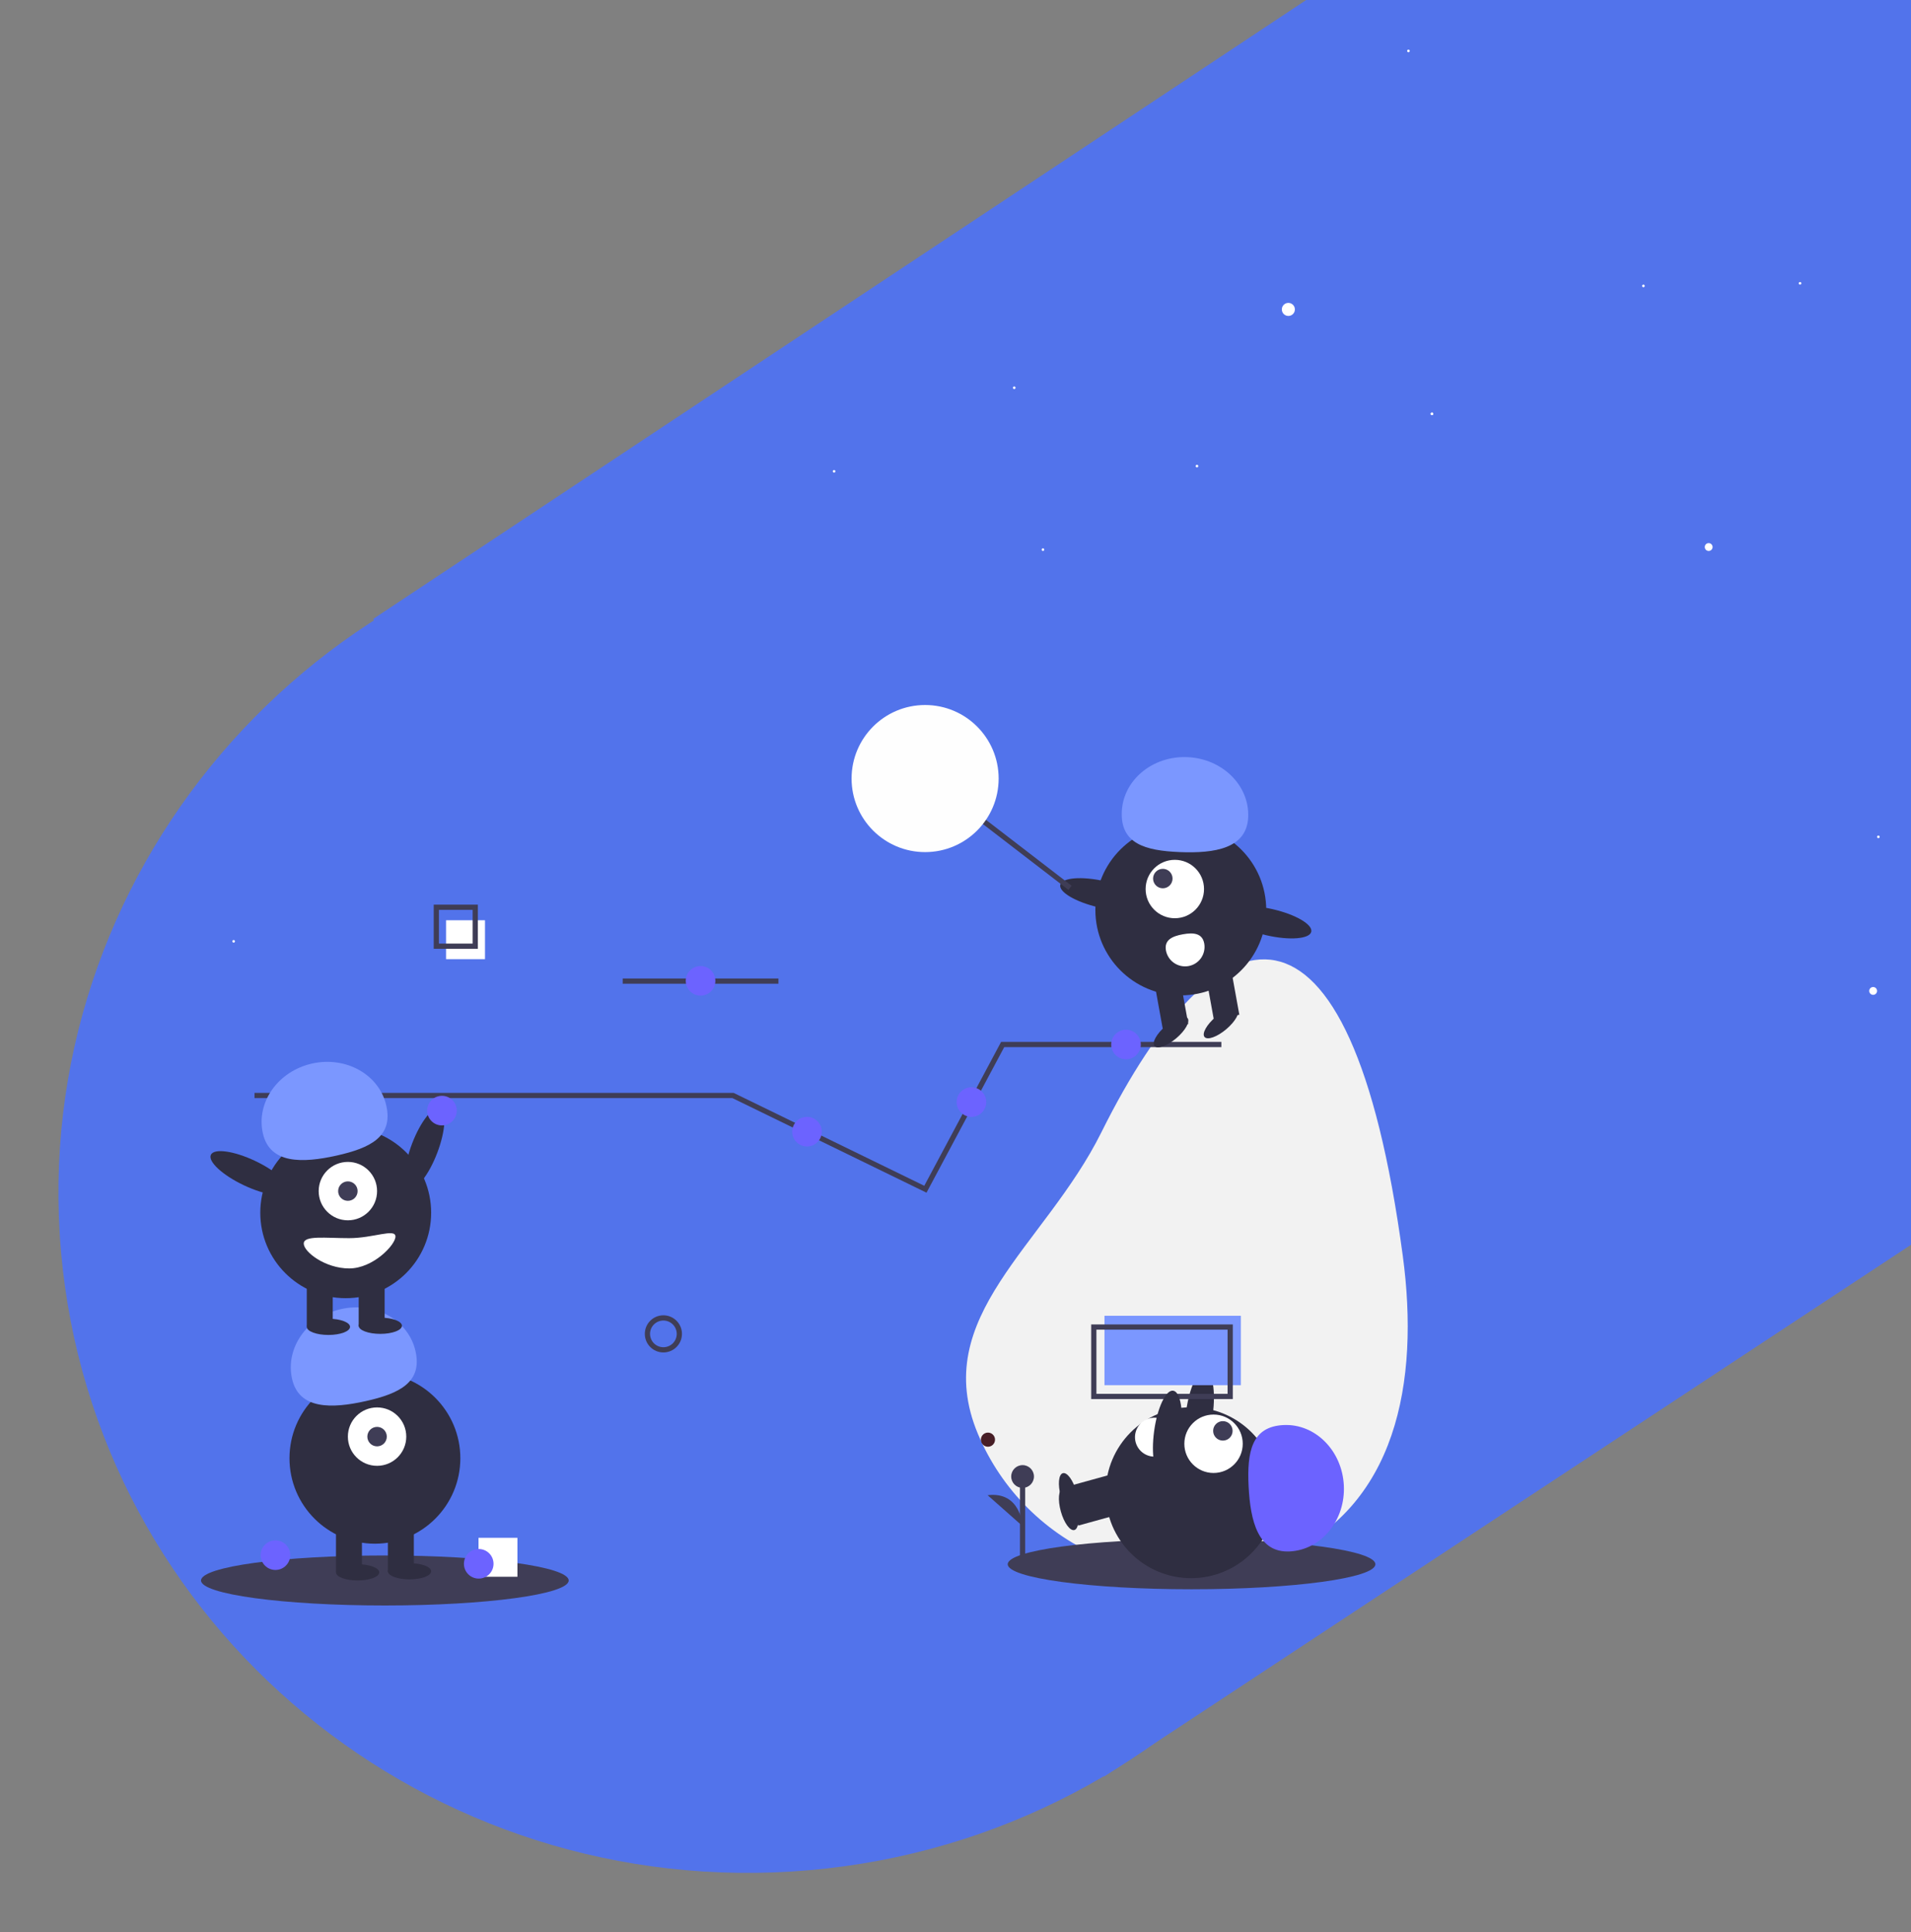 <svg width="732" height="740" viewBox="0 0 732 740" fill="none" xmlns="http://www.w3.org/2000/svg">
<rect x="0" y="0" width="732" height="740" fill="#808080" stroke="none"/>
<g opacity="0.997">
<path opacity="0.997" d="M143 237L912.321 -273.258L971.49 318.905L423 680.334L246.667 620.001L143 237Z" fill="#5273EB"/>
<path opacity="0.997" d="M310.02 716.234C455.79 703.501 563.794 576.793 551.253 433.223C538.712 289.653 410.376 183.589 264.606 196.322C118.836 209.055 10.832 335.763 23.373 479.333C35.914 622.903 164.25 728.967 310.02 716.234Z" fill="#5273EB"/>
<path opacity="0.997" d="M493.5 121C494.881 121 496 119.881 496 118.5C496 117.119 494.881 116 493.5 116C492.119 116 491 117.119 491 118.5C491 119.881 492.119 121 493.5 121Z" fill="white"/>
<path opacity="0.997" d="M548.5 159C548.776 159 549 158.776 549 158.5C549 158.224 548.776 158 548.5 158C548.224 158 548 158.224 548 158.5C548 158.776 548.224 159 548.5 159Z" fill="white"/>
<path opacity="0.997" d="M548.5 159C548.776 159 549 158.776 549 158.5C549 158.224 548.776 158 548.5 158C548.224 158 548 158.224 548 158.5C548 158.776 548.224 159 548.5 159Z" fill="white"/>
<path opacity="0.997" d="M458.5 179C458.776 179 459 178.776 459 178.5C459 178.224 458.776 178 458.5 178C458.224 178 458 178.224 458 178.5C458 178.776 458.224 179 458.5 179Z" fill="white"/>
<path opacity="0.997" d="M388.5 149C388.776 149 389 148.776 389 148.5C389 148.224 388.776 148 388.5 148C388.224 148 388 148.224 388 148.5C388 148.776 388.224 149 388.5 149Z" fill="white"/>
<path opacity="0.997" d="M689.5 109C689.776 109 690 108.776 690 108.5C690 108.224 689.776 108 689.5 108C689.224 108 689 108.224 689 108.5C689 108.776 689.224 109 689.5 109Z" fill="white"/>
<path opacity="0.997" d="M629.5 110C629.776 110 630 109.776 630 109.5C630 109.224 629.776 109 629.5 109C629.224 109 629 109.224 629 109.5C629 109.776 629.224 110 629.5 110Z" fill="white"/>
<path opacity="0.997" d="M319.5 181C319.776 181 320 180.776 320 180.5C320 180.224 319.776 180 319.5 180C319.224 180 319 180.224 319 180.5C319 180.776 319.224 181 319.5 181Z" fill="white"/>
<path opacity="0.997" d="M89.5 361C89.776 361 90 360.776 90 360.5C90 360.224 89.776 360 89.5 360C89.224 360 89 360.224 89 360.5C89 360.776 89.224 361 89.5 361Z" fill="white"/>
<path opacity="0.997" d="M399.5 211C399.776 211 400 210.776 400 210.5C400 210.224 399.776 210 399.5 210C399.224 210 399 210.224 399 210.5C399 210.776 399.224 211 399.5 211Z" fill="white"/>
<path opacity="0.997" d="M719.5 321C719.776 321 720 320.776 720 320.5C720 320.224 719.776 320 719.5 320C719.224 320 719 320.224 719 320.5C719 320.776 719.224 321 719.5 321Z" fill="white"/>
<path opacity="0.997" d="M654.5 211C655.328 211 656 210.328 656 209.5C656 208.672 655.328 208 654.5 208C653.672 208 653 208.672 653 209.5C653 210.328 653.672 211 654.5 211Z" fill="white"/>
<path opacity="0.997" d="M717.5 381C718.328 381 719 380.328 719 379.5C719 378.672 718.328 378 717.5 378C716.672 378 716 378.672 716 379.5C716 380.328 716.672 381 717.5 381Z" fill="white"/>
<path opacity="0.997" d="M539.5 20C539.776 20 540 19.776 540 19.5C540 19.224 539.776 19 539.5 19C539.224 19 539 19.224 539 19.5C539 19.776 539.224 20 539.5 20Z" fill="white"/>
<g opacity="0.997">
<path opacity="0.997" d="M238.526 375.741H298.173" stroke="#3F3D56" stroke-width="2" stroke-miterlimit="10"/>
<path opacity="0.997" d="M167.464 441.572C170.69 433.132 171.157 425.47 168.508 424.457C165.859 423.445 161.096 429.465 157.87 437.905C154.644 446.344 154.177 454.007 156.826 455.02C159.475 456.032 164.238 450.012 167.464 441.572Z" fill="#2F2E41"/>
<path opacity="0.997" d="M537.331 480.957C543.82 529.25 534.984 577.595 490.041 596.42C468.458 605.46 444.169 605.557 422.515 596.688C400.861 587.82 383.617 570.713 374.577 549.13C355.752 504.187 400.169 477.295 421.867 433.667C465.929 345.069 517.18 330.985 537.331 480.957Z" fill="#F2F2F2"/>
<path opacity="0.997" d="M456.42 608.647C495.31 608.647 526.836 604.358 526.836 599.067C526.836 593.776 495.31 589.487 456.42 589.487C417.53 589.487 386.004 593.776 386.004 599.067C386.004 604.358 417.53 608.647 456.42 608.647Z" fill="#3F3D56"/>
<path opacity="0.997" d="M410.352 574.685L413.001 584.267L430.168 579.521L427.519 569.94L410.352 574.685Z" fill="#2F2E41"/>
<path opacity="0.997" d="M411.538 585.959C413.192 585.502 413.545 581.556 412.326 577.147C411.106 572.737 408.778 569.533 407.124 569.99C405.47 570.447 405.117 574.393 406.336 578.802C407.555 583.212 409.884 586.416 411.538 585.959Z" fill="#2F2E41"/>
<path opacity="0.997" d="M464.54 541.73C465.753 532.776 464.458 525.208 461.648 524.827C458.837 524.446 455.574 531.396 454.361 540.35C453.147 549.304 454.442 556.872 457.253 557.253C460.063 557.634 463.326 550.684 464.54 541.73Z" fill="#2F2E41"/>
<path opacity="0.997" d="M456.248 604.395C474.32 604.395 488.971 589.744 488.971 571.672C488.971 553.6 474.32 538.949 456.248 538.949C438.175 538.949 423.525 553.6 423.525 571.672C423.525 589.744 438.175 604.395 456.248 604.395Z" fill="#2F2E41"/>
<path opacity="0.997" d="M410.352 568.886L413.001 578.468L430.168 573.722L427.519 564.141L410.352 568.886Z" fill="#2F2E41"/>
<path opacity="0.997" d="M411.538 580.16C413.192 579.703 413.545 575.758 412.326 571.348C411.106 566.938 408.778 563.734 407.124 564.191C405.47 564.648 405.117 568.594 406.336 573.004C407.555 577.413 409.884 580.617 411.538 580.16Z" fill="#2F2E41"/>
<path opacity="0.997" d="M464.841 564.11C471.018 564.11 476.025 559.103 476.025 552.926C476.025 546.749 471.018 541.742 464.841 541.742C458.664 541.742 453.657 546.749 453.657 552.926C453.657 559.103 458.664 564.11 464.841 564.11Z" fill="white"/>
<path opacity="0.997" d="M468.417 551.714C470.476 551.714 472.145 550.045 472.145 547.986C472.145 545.927 470.476 544.258 468.417 544.258C466.358 544.258 464.689 545.927 464.689 547.986C464.689 550.045 466.358 551.714 468.417 551.714Z" fill="#3F3D56"/>
<path opacity="0.997" d="M494.036 594.159C506.145 593.553 515.42 582.226 514.751 568.859C514.082 555.492 503.723 545.149 491.614 545.759C479.505 546.369 477.604 555.871 478.273 569.237C478.942 582.603 481.926 594.765 494.036 594.159Z" fill="#6C63FF"/>
<path opacity="0.997" d="M442.875 557.826C441.894 557.914 440.905 557.807 439.966 557.511C439.026 557.216 438.155 556.736 437.402 556.102C436.649 555.467 436.029 554.689 435.578 553.814C435.127 552.938 434.854 551.982 434.774 551C434.695 550.018 434.811 549.031 435.116 548.094C435.42 547.157 435.908 546.29 436.549 545.543C437.191 544.796 437.974 544.183 438.854 543.74C439.734 543.297 440.692 543.033 441.675 542.963C445.775 542.631 446.899 545.889 447.231 549.994C447.563 554.099 446.979 557.494 442.875 557.826Z" fill="white"/>
<path opacity="0.997" d="M97.489 419.541H280.776L309.192 433.385L354.468 455.443L384.068 400.016H467.839" stroke="#3F3D56" stroke-width="2" stroke-miterlimit="10"/>
<path opacity="0.997" d="M169.292 431.01C172.423 431.01 174.961 428.472 174.961 425.341C174.961 422.21 172.423 419.672 169.292 419.672C166.161 419.672 163.623 422.21 163.623 425.341C163.623 428.472 166.161 431.01 169.292 431.01Z" fill="#6C63FF"/>
<path opacity="0.997" d="M309.119 439.068C312.25 439.068 314.788 436.53 314.788 433.399C314.788 430.268 312.25 427.73 309.119 427.73C305.988 427.73 303.45 430.268 303.45 433.399C303.45 436.53 305.988 439.068 309.119 439.068Z" fill="#6C63FF"/>
<path opacity="0.997" d="M431.31 405.686C434.441 405.686 436.979 403.148 436.979 400.017C436.979 396.886 434.441 394.348 431.31 394.348C428.179 394.348 425.641 396.886 425.641 400.017C425.641 403.148 428.179 405.686 431.31 405.686Z" fill="#6C63FF"/>
<path opacity="0.997" d="M372.104 427.731C375.235 427.731 377.773 425.193 377.773 422.062C377.773 418.931 375.235 416.393 372.104 416.393C368.973 416.393 366.435 418.931 366.435 422.062C366.435 425.193 368.973 427.731 372.104 427.731Z" fill="#6C63FF"/>
<path opacity="0.997" d="M254.108 516.953C257.484 516.953 260.22 514.217 260.22 510.841C260.22 507.465 257.484 504.729 254.108 504.729C250.733 504.729 247.996 507.465 247.996 510.841C247.996 514.217 250.733 516.953 254.108 516.953Z" stroke="#3F3D56" stroke-width="2" stroke-miterlimit="10"/>
<path opacity="0.997" d="M147.416 614.86C186.306 614.86 217.832 610.571 217.832 605.28C217.832 599.989 186.306 595.7 147.416 595.7C108.526 595.7 77 599.989 77 605.28C77 610.571 108.526 614.86 147.416 614.86Z" fill="#3F3D56"/>
<path opacity="0.997" d="M143.608 591.197C161.68 591.197 176.331 576.546 176.331 558.474C176.331 540.402 161.68 525.751 143.608 525.751C125.536 525.751 110.885 540.402 110.885 558.474C110.885 576.546 125.536 591.197 143.608 591.197Z" fill="#2F2E41"/>
<path opacity="0.997" d="M138.637 584.155H128.696V601.966H138.637V584.155Z" fill="#2F2E41"/>
<path opacity="0.997" d="M158.519 584.155H148.578V601.966H158.519V584.155Z" fill="#2F2E41"/>
<path opacity="0.997" d="M136.98 605.28C141.555 605.28 145.264 603.889 145.264 602.173C145.264 600.457 141.555 599.066 136.98 599.066C132.405 599.066 128.696 600.457 128.696 602.173C128.696 603.889 132.405 605.28 136.98 605.28Z" fill="#2F2E41"/>
<path opacity="0.997" d="M156.862 604.866C161.437 604.866 165.146 603.475 165.146 601.759C165.146 600.043 161.437 598.652 156.862 598.652C152.287 598.652 148.578 600.043 148.578 601.759C148.578 603.475 152.287 604.866 156.862 604.866Z" fill="#2F2E41"/>
<path opacity="0.997" d="M144.436 561.373C150.613 561.373 155.62 556.366 155.62 550.189C155.62 544.012 150.613 539.005 144.436 539.005C138.259 539.005 133.252 544.012 133.252 550.189C133.252 556.366 138.259 561.373 144.436 561.373Z" fill="white"/>
<path opacity="0.997" d="M144.436 553.917C146.495 553.917 148.164 552.248 148.164 550.189C148.164 548.13 146.495 546.461 144.436 546.461C142.377 546.461 140.708 548.13 140.708 550.189C140.708 552.248 142.377 553.917 144.436 553.917Z" fill="#3F3D56"/>
<path opacity="0.997" d="M111.865 528.038C109.223 516.205 117.665 504.248 130.73 501.332C143.795 498.416 156.521 505.644 159.163 517.477C161.805 529.31 153.149 533.677 140.088 536.591C127.027 539.505 114.507 539.875 111.865 528.038Z" fill="#7B97FF"/>
<path opacity="0.997" d="M132.424 497.17C150.496 497.17 165.147 482.52 165.147 464.447C165.147 446.375 150.496 431.724 132.424 431.724C114.352 431.724 99.701 446.375 99.701 464.447C99.701 482.52 114.352 497.17 132.424 497.17Z" fill="#2F2E41"/>
<path opacity="0.997" d="M127.453 490.128H117.512V507.939H127.453V490.128Z" fill="#2F2E41"/>
<path opacity="0.997" d="M147.335 490.128H137.394V507.939H147.335V490.128Z" fill="#2F2E41"/>
<path opacity="0.997" d="M125.796 511.254C130.371 511.254 134.08 509.863 134.08 508.147C134.08 506.431 130.371 505.04 125.796 505.04C121.221 505.04 117.512 506.431 117.512 508.147C117.512 509.863 121.221 511.254 125.796 511.254Z" fill="#2F2E41"/>
<path opacity="0.997" d="M145.678 510.84C150.253 510.84 153.962 509.449 153.962 507.733C153.962 506.017 150.253 504.626 145.678 504.626C141.103 504.626 137.394 506.017 137.394 507.733C137.394 509.449 141.103 510.84 145.678 510.84Z" fill="#2F2E41"/>
<path opacity="0.997" d="M133.253 467.347C139.43 467.347 144.437 462.34 144.437 456.163C144.437 449.986 139.43 444.979 133.253 444.979C127.076 444.979 122.069 449.986 122.069 456.163C122.069 462.34 127.076 467.347 133.253 467.347Z" fill="white"/>
<path opacity="0.997" d="M133.252 459.891C135.311 459.891 136.98 458.222 136.98 456.163C136.98 454.104 135.311 452.435 133.252 452.435C131.193 452.435 129.524 454.104 129.524 456.163C129.524 458.222 131.193 459.891 133.252 459.891Z" fill="#3F3D56"/>
<path opacity="0.997" d="M100.682 434.011C98.04 422.178 106.482 410.221 119.547 407.305C132.612 404.389 145.338 411.617 147.98 423.45C150.622 435.283 141.966 439.65 128.905 442.564C115.844 445.478 103.324 445.848 100.682 434.011Z" fill="#7B97FF"/>
<path opacity="0.997" d="M110.349 456.275C111.565 453.712 105.932 448.495 97.767 444.623C89.603 440.751 81.999 439.69 80.784 442.253C79.568 444.815 85.201 450.032 93.366 453.904C101.53 457.776 109.134 458.838 110.349 456.275Z" fill="#2F2E41"/>
<path opacity="0.997" d="M116.35 476.252C116.35 479.452 124.596 485.779 133.75 485.779C142.904 485.779 151.48 476.762 151.48 473.56C151.48 470.358 142.9 474.181 133.75 474.181C124.6 474.181 116.35 473.05 116.35 476.252Z" fill="white"/>
<path opacity="0.997" d="M475.309 503.911H423.065V530.488H475.309V503.911Z" fill="#7B97FF"/>
<path opacity="0.997" d="M471.22 508.226H418.976V534.803H471.22V508.226Z" stroke="#3F3D56" stroke-width="2" stroke-miterlimit="10"/>
<path opacity="0.997" d="M185.774 352.429H170.862V367.341H185.774V352.429Z" fill="white"/>
<path opacity="0.997" d="M182.046 347.458H167.134V362.37H182.046V347.458Z" stroke="#3F3D56" stroke-width="2" stroke-miterlimit="10"/>
<path opacity="0.997" d="M452.299 381.204C470.371 381.204 485.022 366.553 485.022 348.481C485.022 330.409 470.371 315.758 452.299 315.758C434.227 315.758 419.576 330.409 419.576 348.481C419.576 366.553 434.227 381.204 452.299 381.204Z" fill="#2F2E41"/>
<path opacity="0.997" d="M464.937 390.391L474.719 388.62L471.546 371.094L461.764 372.865L464.937 390.391Z" fill="#2F2E41"/>
<path opacity="0.997" d="M445.373 393.933L455.155 392.162L451.982 374.636L442.2 376.407L445.373 393.933Z" fill="#2F2E41"/>
<path opacity="0.997" d="M450.565 397.626C454.056 394.67 455.987 391.213 454.878 389.904C453.77 388.595 450.041 389.929 446.551 392.885C443.06 395.84 441.129 399.297 442.237 400.607C443.346 401.916 447.074 400.581 450.565 397.626Z" fill="#2F2E41"/>
<path opacity="0.997" d="M469.722 394.158C473.213 391.202 475.144 387.745 474.035 386.436C472.927 385.127 469.198 386.461 465.708 389.417C462.217 392.372 460.286 395.829 461.394 397.139C462.503 398.448 466.231 397.113 469.722 394.158Z" fill="#2F2E41"/>
<path opacity="0.997" d="M450.009 351.661C456.186 351.661 461.193 346.654 461.193 340.477C461.193 334.3 456.186 329.293 450.009 329.293C443.832 329.293 438.825 334.3 438.825 340.477C438.825 346.654 443.832 351.661 450.009 351.661Z" fill="white"/>
<path opacity="0.997" d="M445.412 340.196C447.471 340.196 449.14 338.527 449.14 336.468C449.14 334.409 447.471 332.74 445.412 332.74C443.353 332.74 441.684 334.409 441.684 336.468C441.684 338.527 443.353 340.196 445.412 340.196Z" fill="#3F3D56"/>
<path opacity="0.997" d="M478.115 312.881C478.607 300.766 468.166 290.505 454.795 289.962C441.424 289.419 430.185 298.799 429.695 310.914C429.205 323.029 438.495 325.781 451.87 326.324C465.245 326.867 477.622 324.997 478.115 312.881Z" fill="#7B97FF"/>
<path opacity="0.997" d="M438.037 346.161C438.67 343.395 432.041 339.519 423.231 337.504C414.421 335.489 406.766 336.098 406.133 338.863C405.501 341.629 412.13 345.505 420.94 347.52C429.75 349.535 437.405 348.926 438.037 346.161Z" fill="#2F2E41"/>
<path opacity="0.997" d="M502.27 356.844C502.903 354.079 496.274 350.203 487.464 348.188C478.654 346.173 470.999 346.782 470.366 349.547C469.734 352.313 476.363 356.188 485.173 358.203C493.983 360.218 501.638 359.61 502.27 356.844Z" fill="#2F2E41"/>
<path opacity="0.997" d="M461.287 361.376C461.621 363.314 461.175 365.305 460.048 366.916C458.92 368.527 457.202 369.627 455.267 369.978C453.332 370.328 451.337 369.9 449.717 368.786C448.096 367.673 446.981 365.964 446.614 364.032C445.88 359.98 449.014 358.546 453.065 357.813C457.116 357.08 460.553 357.324 461.287 361.376Z" fill="white"/>
<path opacity="0.997" d="M372.17 311.007L409.863 340.002" stroke="#3F3D56" stroke-width="2" stroke-miterlimit="10"/>
<path opacity="0.997" d="M354.359 326.334C369.915 326.334 382.526 313.723 382.526 298.167C382.526 282.611 369.915 270 354.359 270C338.803 270 326.192 282.611 326.192 298.167C326.192 313.723 338.803 326.334 354.359 326.334Z" fill="#FEFEFE"/>
<path opacity="0.997" d="M452.258 549.505C453.471 540.551 452.176 532.983 449.366 532.602C446.555 532.221 443.292 539.171 442.079 548.125C440.865 557.079 442.16 564.647 444.971 565.028C447.781 565.409 451.044 558.459 452.258 549.505Z" fill="#2F2E41"/>
<path opacity="0.997" d="M105.503 601.252C108.634 601.252 111.172 598.714 111.172 595.583C111.172 592.452 108.634 589.914 105.503 589.914C102.372 589.914 99.834 592.452 99.834 595.583C99.834 598.714 102.372 601.252 105.503 601.252Z" fill="#6C63FF"/>
<path opacity="0.997" d="M198.201 588.945H183.289V603.857H198.201V588.945Z" fill="white"/>
<path opacity="0.997" d="M183.375 604.565C186.506 604.565 189.044 602.027 189.044 598.896C189.044 595.765 186.506 593.227 183.375 593.227C180.244 593.227 177.706 595.765 177.706 598.896C177.706 602.027 180.244 604.565 183.375 604.565Z" fill="#6C63FF"/>
<path opacity="0.997" d="M268.349 381.304C271.48 381.304 274.018 378.766 274.018 375.635C274.018 372.504 271.48 369.966 268.349 369.966C265.218 369.966 262.68 372.504 262.68 375.635C262.68 378.766 265.218 381.304 268.349 381.304Z" fill="#6C63FF"/>
<path opacity="0.997" d="M378.432 554.063C379.927 554.063 381.139 552.851 381.139 551.356C381.139 549.861 379.927 548.649 378.432 548.649C376.937 548.649 375.725 549.861 375.725 551.356C375.725 552.851 376.937 554.063 378.432 554.063Z" fill="#471E26"/>
<path opacity="0.997" d="M391.694 596.286V565.464" stroke="#3F3D56" stroke-width="2" stroke-miterlimit="10"/>
<path opacity="0.997" d="M391.695 569.823C394.102 569.823 396.054 567.871 396.054 565.464C396.054 563.057 394.102 561.105 391.695 561.105C389.288 561.105 387.336 563.057 387.336 565.464C387.336 567.871 389.288 569.823 391.695 569.823Z" fill="#3F3D56"/>
<path opacity="0.997" d="M391.694 584.461C391.694 584.461 391.071 571.069 378.307 572.625L391.694 584.461Z" fill="#3F3D56"/>
</g>
</g>
</svg>
